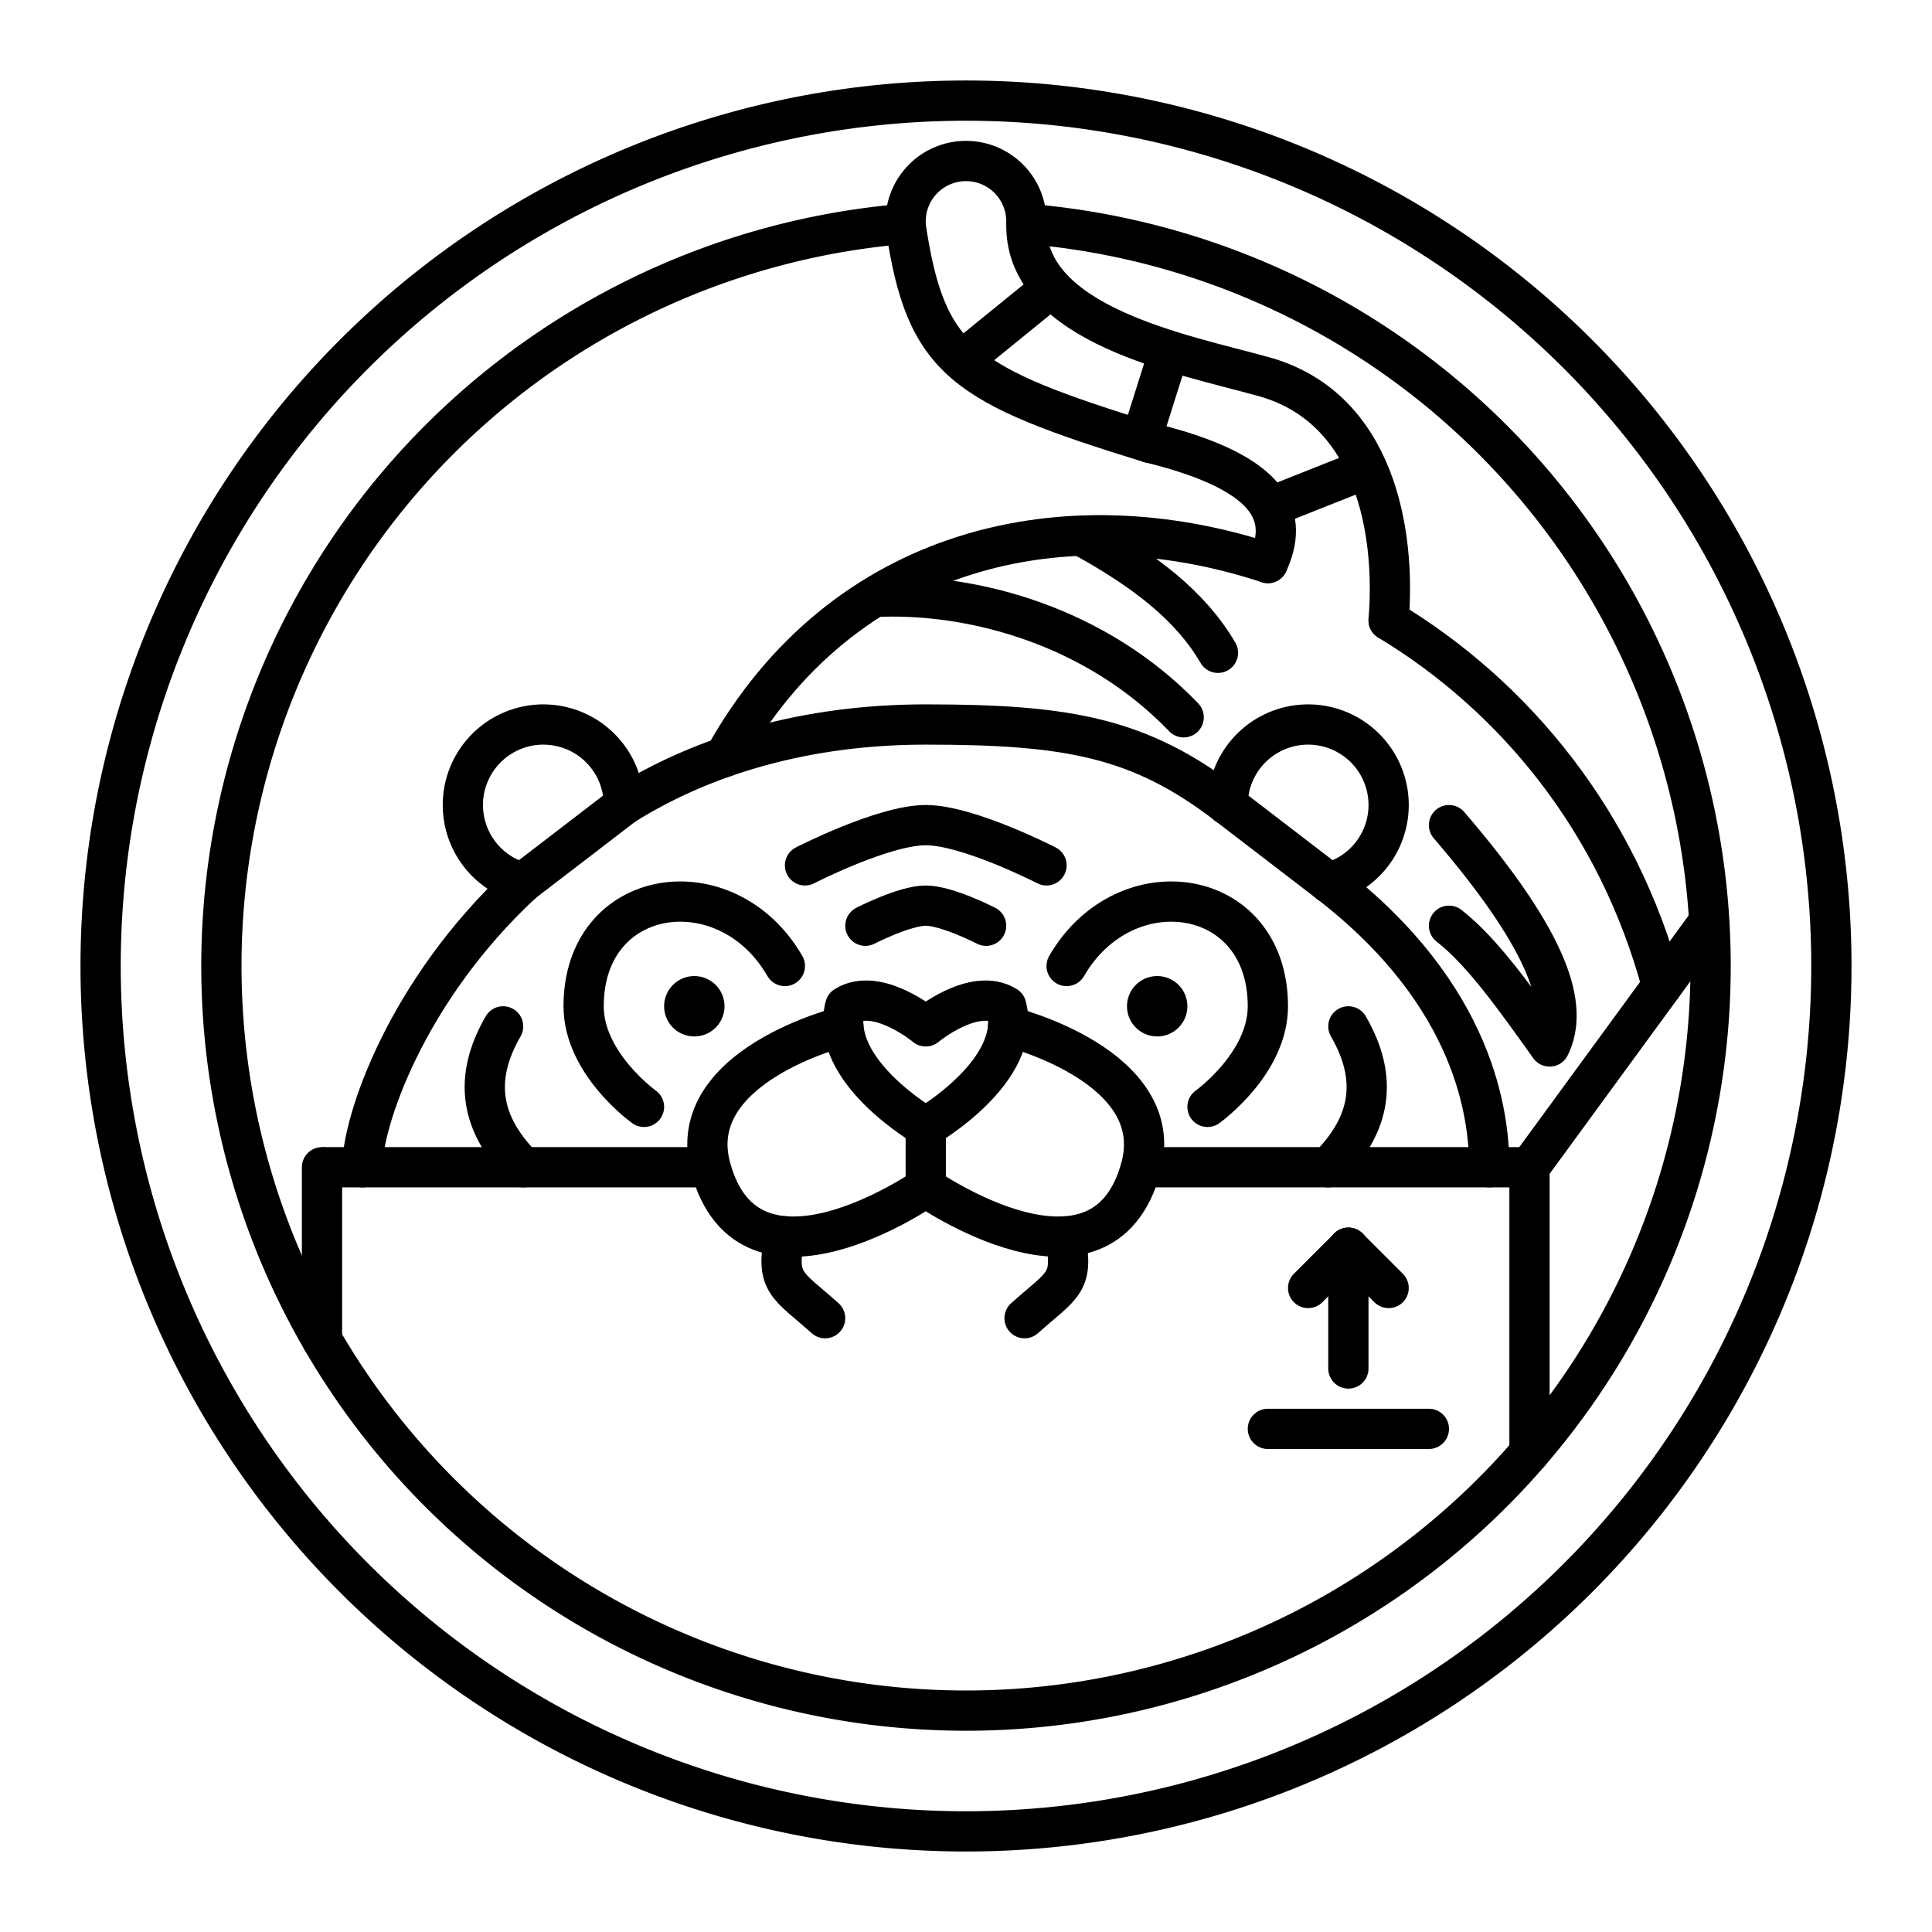<svg version="1.1" viewBox="0 0 48 48" xml:space="preserve" xmlns="http://www.w3.org/2000/svg"><g fill="none" stroke="#000" stroke-linecap="round" stroke-linejoin="round"><path d="M 45.5,24 A 21.5,21.5 0 0 1 24,45.5 21.5,21.5 0 0 1 2.5,24 21.5,21.5 0 0 1 24,2.5 21.5,21.5 0 0 1 45.5,24 Z" style="paint-order:stroke fill markers"/><path d="m25.612 5.57a18.5 18.5 0 0 1 16.87 19.237 18.5 18.5 0 0 1-18.482 17.693 18.5 18.5 0 0 1-18.482-17.693 18.5 18.5 0 0 1 16.87-19.237" style="paint-order:stroke fill markers"/><g stroke-width="1px"><path d="m42.391 22.993-4.391 6.007"/><path d="m38 29v7.093"/><path d="m8 29v4.287"/><path d="m9 29c0-1.12 1.074-4.368 3.982-7.068m2.518-1.932c1.998-1.252 4.556-2 7.5-2 3.548 0 5.321 0.323 7.5 2m2.518 1.932c3.656 2.814 3.982 5.815 3.982 7.068"/><path d="m41.293 24.496c-1.092-4.076-3.658-7.193-6.793-9.083m-3-1.424c-5.016-1.653-10.567-0.448-13.5 4.819"/><path d="m36 20.5c2.575 2.997 2.971 4.545 2.5 5.5-0.878-1.232-1.686-2.368-2.5-3"/><path d="m20 21.5s1.946-1 3-1 3 1 3 1"/><path d="m21.5 23s0.973-0.5 1.5-0.5 1.5 0.5 1.5 0.5"/><path d="m23 25.5s1.2-1 2-0.5c0.429 1.602-2 3-2 3s-2.429-1.398-2-3c0.8-0.5 2 0.5 2 0.5"/><path d="m20.953 25.5s-3.978 0.97-3.3 3.5c0.955 3.562 5.346 0.5 5.346 0.5"/><path d="m25.047 25.5s3.978 0.97 3.3 3.5c-0.955 3.562-5.346 0.5-5.346 0.5"/></g><path d="m12.982 21.932a2 2 0 0 1-1.452-2.279 2 2 0 0 1 2.144-1.645 2 2 0 0 1 1.826 1.992" style="paint-order:stroke fill markers"/><path transform="scale(-1,1)" d="m-33.018 21.932a2 2 0 0 1-1.452-2.279 2 2 0 0 1 2.144-1.645 2 2 0 0 1 1.826 1.992" style="paint-order:stroke fill markers"/></g><path d="m18 25a0.75 0.75 0 0 1-0.75 0.75 0.75 0.75 0 0 1-0.75-0.75 0.75 0.75 0 0 1 0.75-0.75 0.75 0.75 0 0 1 0.75 0.75z" fill="#000" stroke-linecap="round" stroke-linejoin="round" style="paint-order:stroke fill markers"/><path d="m29.5 25a0.75 0.75 0 0 1-0.75 0.75 0.75 0.75 0 0 1-0.75-0.75 0.75 0.75 0 0 1 0.75-0.75 0.75 0.75 0 0 1 0.75 0.75z" fill="#000" stroke-linecap="round" stroke-linejoin="round" style="paint-order:stroke fill markers"/><g fill="none" stroke="#000"><g stroke-width="1px"><path d="m8 29h9.654"/><path d="m28.346 29h9.654"/><path d="m23 29.5v-1.5"/></g><g stroke-linecap="round" stroke-linejoin="round" stroke-width="1px"><path d="m35.5 35.5-4-2.04e-4"/><path d="m33.5 34v-3"/><path d="m33.5 31-1 1"/><path d="m33.5 31 1 1"/><path d="m19.5 24c-1.443-2.5-5-2-5 1 0 1.429 1.5 2.5 1.5 2.5"/><path d="m26.5 24c1.443-2.5 5-2 5 1 0 1.429-1.5 2.5-1.5 2.5"/></g><path d="m19.5 24" stroke-width="1px"/><g stroke-linecap="round"><path d="m13 29c-1.067-1.067-1.251-2.2-0.5-3.5" stroke-width="1px"/><path d="m33 29c1.067-1.067 1.251-2.2 0.5-3.5" stroke-width="1px"/><g stroke-linejoin="round"><g stroke-width="1px"><path d="m28.562 11c-4.658-1.437-5.562-2.024-6.062-5.392"/><path d="m25.5 5.608c0 2.471 3.871 3.189 5.858 3.739 2.82 0.756 3.321 3.89 3.142 6.065"/><path d="m28.562 11c3.173 0.774 3.438 1.895 2.938 2.989"/><path d="m21.905 14.823c2.321-0.068 5.327 0.735 7.503 2.998"/><path d="m26.915 13.337c1.515 0.836 2.66 1.708 3.345 2.882"/></g><path d="m22.5 5.5a1.5 1.5 0 0 1 1.5-1.5 1.5 1.5 0 0 1 1.5 1.5" style="paint-order:stroke fill markers"/></g></g><g stroke-width="1px"><path d="m26.054 7.204-2.16 1.756"/><path d="m29.05 8.713-0.701 2.221"/><path d="m31.552 12.596 2.414-0.958"/></g><g stroke-linecap="round" stroke-linejoin="round" stroke-width="1px"><path d="m19.5 30.716c-0.25 1.167 0.066 1.2 1 2.034"/><path d="m26.455 30.719c0.25 1.167-0.066 1.197-1 2.031"/><path d="m12.982 21.932 2.518-1.932"/><path d="m30.5 20 2.518 1.932"/></g></g></svg>
